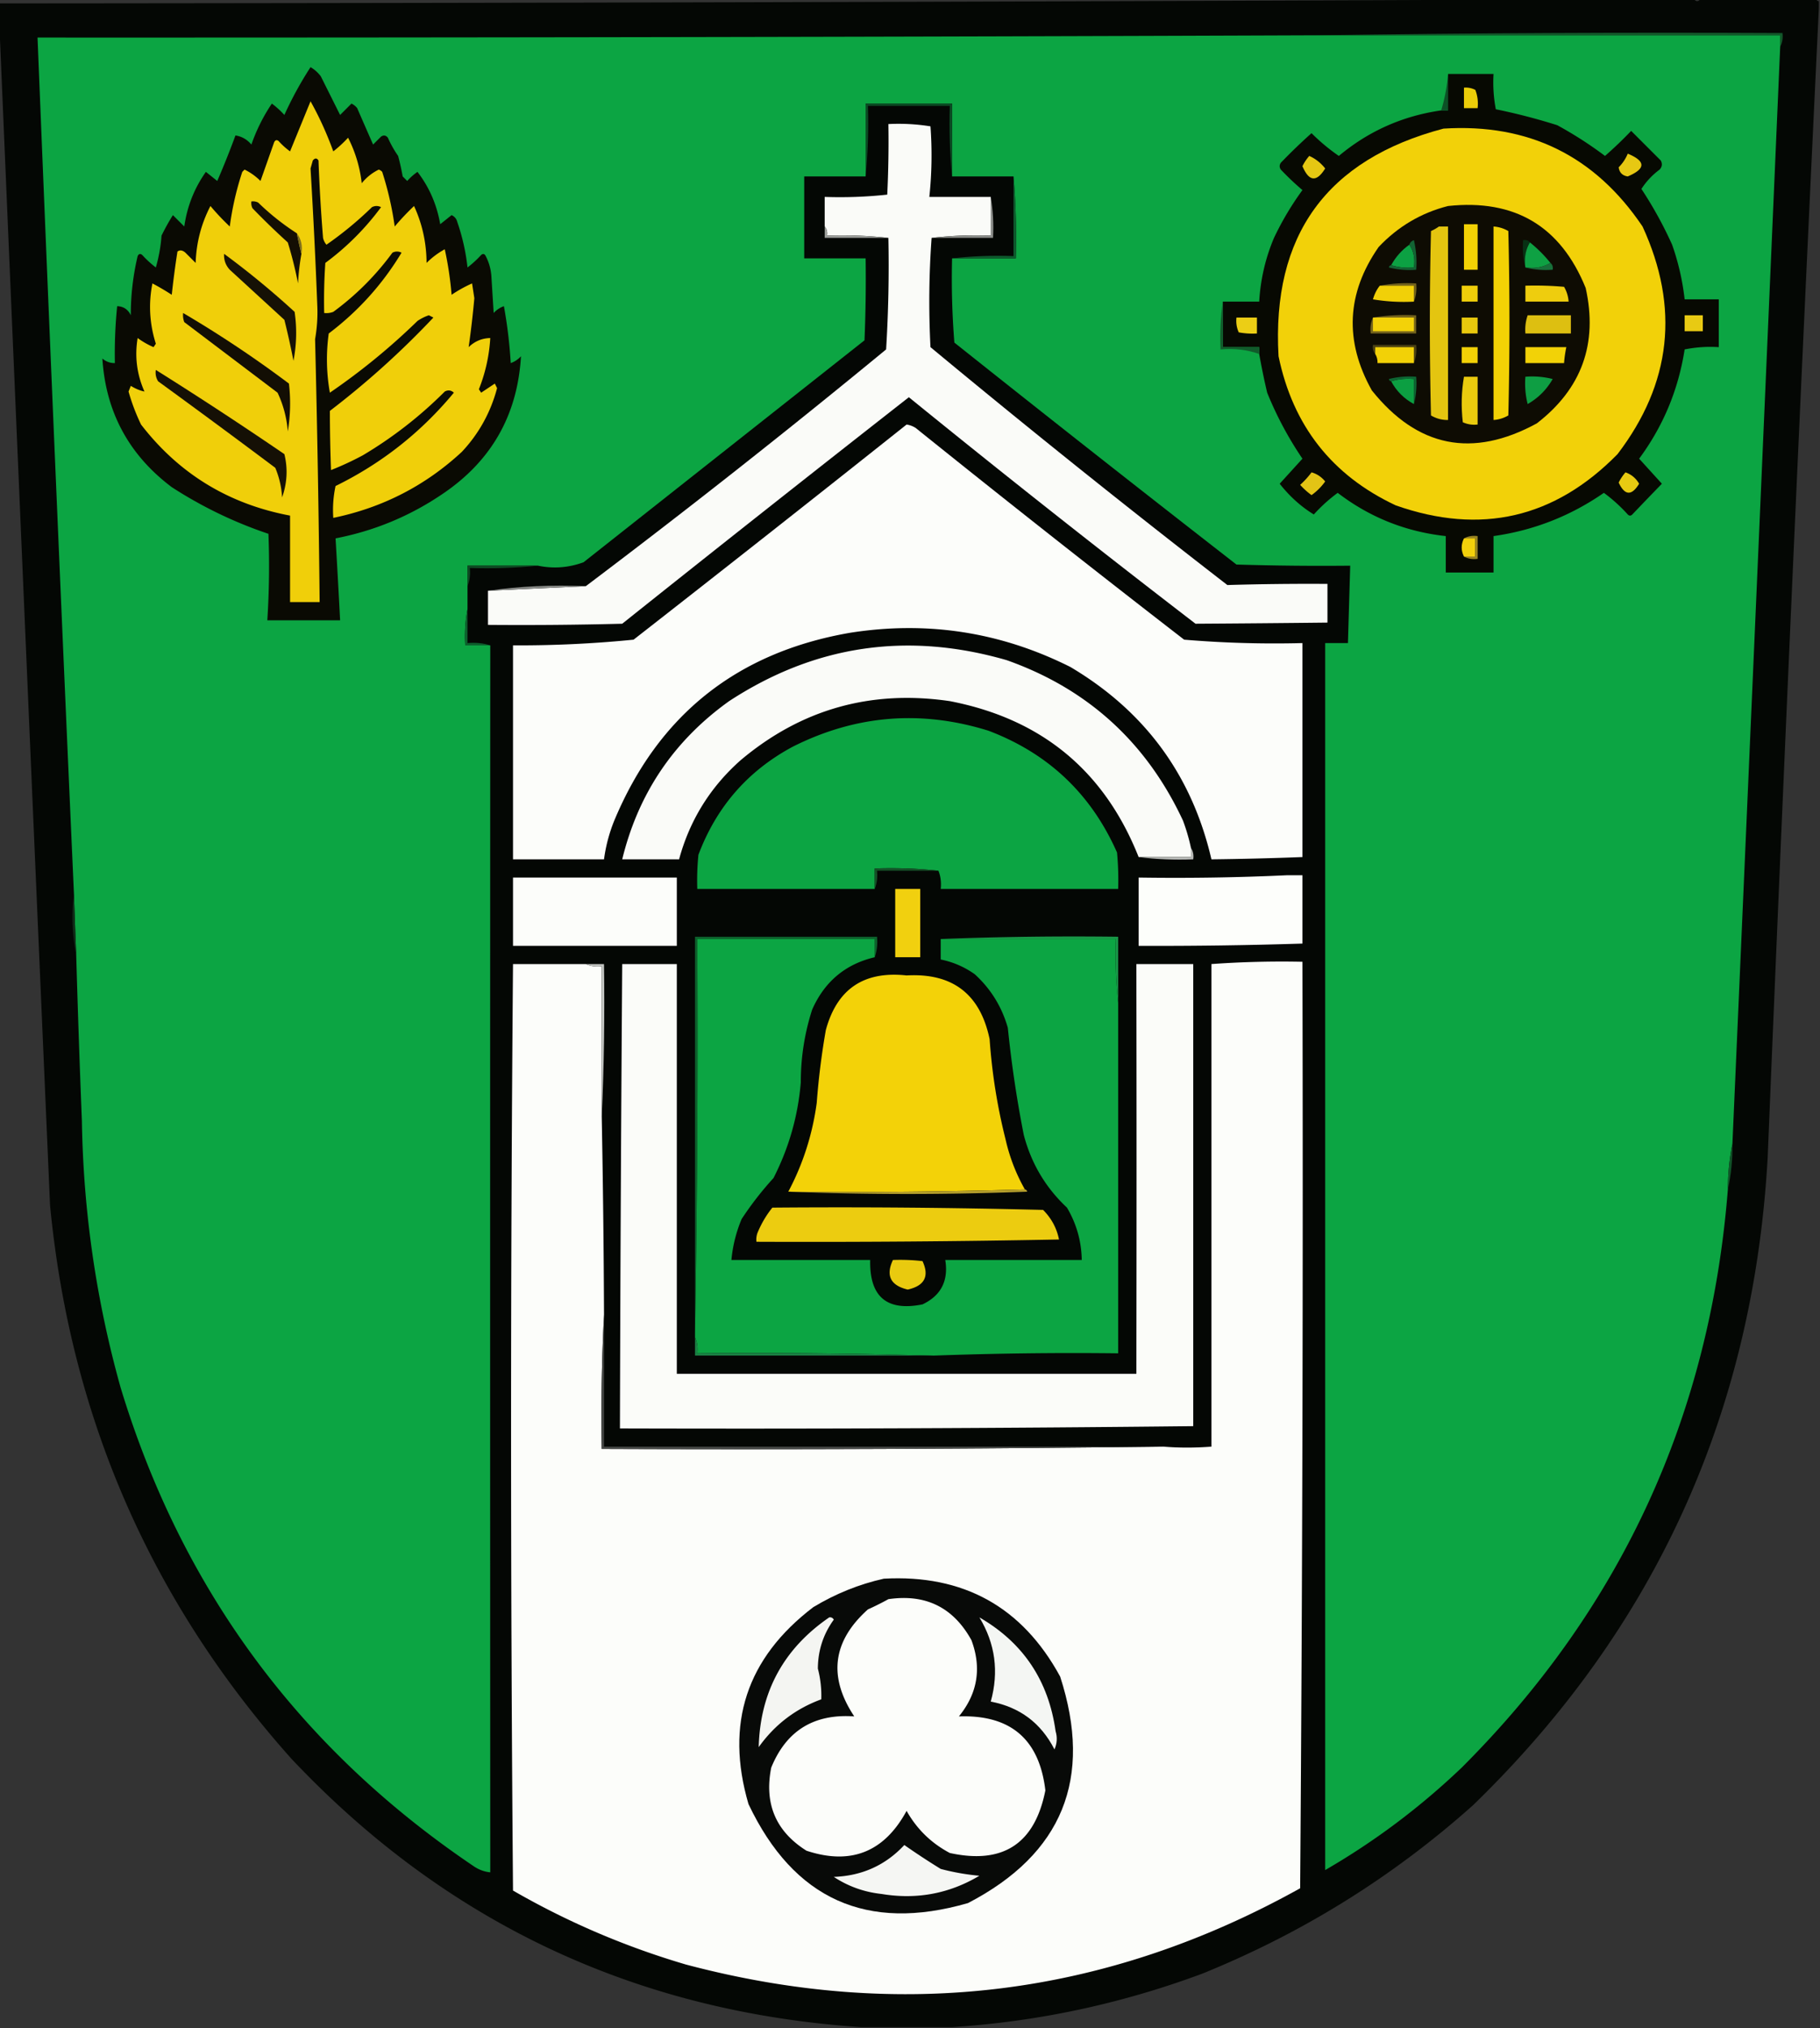 <svg xmlns="http://www.w3.org/2000/svg" width="800" height="891" style="shape-rendering:geometricPrecision;text-rendering:geometricPrecision;image-rendering:optimizeQuality;fill-rule:evenodd;clip-rule:evenodd"><rect width="100%" height="100%" fill="#333333" stroke="none"/><path style="opacity:1" fill="#040704" d="M741.5-.5h3c1 1.333 2 1.333 3 0h51c0 .667.333 1 1 1v3a71503.728 71503.728 0 0 0-22.5 505c-6.301 112.07-49.467 206.903-129.5 284.5-35.265 31.48-74.931 56.147-119 74-35.654 13.252-72.32 21.085-110 23.5h-40c-99.104-6.64-182.604-45.973-250.5-118-61.7-69.107-97.034-150.107-106-243A426326.116 426326.116 0 0 1-.5 5.5v-4c246.931-.169 494.264-.835 742-2z"/><path style="opacity:1" fill="#13572a" d="M578.5 15.5c68.165-1 136.498-1.332 205-1 .295 2.235-.039 4.235-1 6v-5h-204z"/><path style="opacity:1" fill="#0ca543" d="M578.5 15.5h204v5a694761.506 694761.506 0 0 1-21 482c-1.313 6.459-1.979 13.126-2 20-7.853 99.315-46.853 183.982-117 254-18.318 17.466-38.318 32.466-60 45v-539h10l1-34c-16.67.167-33.337 0-50-.5a13748.65 13748.65 0 0 1-124-97.5 352.81 352.81 0 0 1-1-37h28c.328-12.178-.005-24.178-1-36h-27v-32h-38v32h-27v36h27c.167 12.005 0 24.005-.5 36L256.5 247c-6.569 2.401-13.236 2.901-20 1.5h-31v19c-.988 5.14-1.321 10.474-1 16h11c-.081 179.722-.081 359.389 0 539-2.516-.255-4.85-1.089-7-2.5C131.727 768.3 79.894 698.134 53 609.5c-10.7-38.239-16.367-77.239-17-117a6339.354 6339.354 0 0 1-2.5-73 2561.88 2561.88 0 0 1-1-27 85030.843 85030.843 0 0 1-16-376c187.334.056 374.668-.277 562-1z"/><path style="opacity:1" fill="#0a0a03" d="M136.5 29.5c1.693.975 3.193 2.308 4.5 4l8.5 17 5-5a7.248 7.248 0 0 1 2.5 2c2.336 5.37 4.67 10.703 7 16l3.5-3.5c1.135-.75 2.135-.583 3 .5a46.936 46.936 0 0 0 4.5 8 108.484 108.484 0 0 1 2 9l2 2a25.501 25.501 0 0 1 4.5-4c5.188 6.723 8.521 14.39 10 23l5-4c1.299.59 2.132 1.59 2.5 3a91.233 91.233 0 0 1 4.5 20 46.607 46.607 0 0 0 6-5.5c.832-.688 1.498-.521 2 .5a22.127 22.127 0 0 1 2.5 9l1 16a10.94 10.94 0 0 1 4.5-3 209.037 209.037 0 0 1 3 25 10.94 10.94 0 0 0 4.5-3c-1.518 25.87-13.018 46.036-34.5 60.5-14.303 9.714-29.969 16.214-47 19.5a4858.243 4858.243 0 0 1 2 36h-32a368.84 368.84 0 0 0 .5-38A188.092 188.092 0 0 1 75.5 214c-18.848-14.173-29.015-33.006-30.5-56.5 1.584 1.361 3.418 2.028 5.5 2a209.171 209.171 0 0 1 1-25c2.772.095 4.772 1.429 6 4-.033-8.7.967-17.367 3-26 .502-1.021 1.168-1.188 2-.5a46.62 46.62 0 0 0 6 5.5 67.924 67.924 0 0 0 2.5-14 97.212 97.212 0 0 1 5-9l5 5c1.254-8.829 4.42-16.829 9.5-24l5 4a379.18 379.18 0 0 0 8-20c2.785.433 5.119 1.766 7 4 2.251-6.45 5.251-12.45 9-18a38.91 38.91 0 0 1 5.5 5 159.7 159.7 0 0 1 11.5-21z"/><path style="opacity:1" fill="#070902" d="M636.5 32.5h20a62.792 62.792 0 0 0 1 15.5c9.1 1.859 18.1 4.192 27 7a172.389 172.389 0 0 1 21 13.5 179.514 179.514 0 0 0 11.5-11l13 13c.781 1.444.614 2.777-.5 4a32.298 32.298 0 0 0-8 8.5 174.523 174.523 0 0 1 13.5 24.5 108.619 108.619 0 0 1 5.5 24h15v21a57.15 57.15 0 0 0-15 1c-2.748 17.689-9.414 33.689-20 48l10 11c-4.377 4.508-8.71 9.008-13 13.5-.667.667-1.333.667-2 0a70.352 70.352 0 0 0-10.5-9.5c-14.659 10.165-30.826 16.498-48.5 19v16h-21v-16c-17.658-1.938-33.492-8.271-47.5-19a70.352 70.352 0 0 0-10.5 9.5c-5.638-3.454-10.638-7.954-15-13.5l10-11a155.611 155.611 0 0 1-15.5-29 307.72 307.72 0 0 1-3.5-17v-3h-16v-20h16c.567-9.758 2.734-19.091 6.5-28a129.487 129.487 0 0 1 12.5-21 120.57 120.57 0 0 1-9.5-9c-.667-1-.667-2 0-3a247.588 247.588 0 0 1 13.5-13 85.548 85.548 0 0 0 12 10c13.063-10.914 28.063-17.581 45-20h3v-16z"/><path style="opacity:1" fill="#0c5126" d="M636.5 32.5v16h-3a77.193 77.193 0 0 0 3-16z"/><path style="opacity:1" fill="#eccd09" d="M643.5 38.5a9.107 9.107 0 0 1 5 1 16.874 16.874 0 0 1 1 8h-6v-9z"/><path style="opacity:1" fill="#f0cf0a" d="M136.5 44.5c3.886 6.95 7.219 14.283 10 22a55.05 55.05 0 0 0 6.5-6 57.923 57.923 0 0 1 6 20 21.754 21.754 0 0 1 7.5-6c.586.21 1.086.543 1.5 1a142.25 142.25 0 0 1 5.5 24 107.954 107.954 0 0 1 8.5-9c3.62 7.863 5.453 16.196 5.5 25a35.061 35.061 0 0 1 8-6c1.44 6.573 2.44 13.24 3 20a59.043 59.043 0 0 1 9-5l1 6.5a420.748 420.748 0 0 1-2.5 21.5c2.651-2.576 5.818-3.909 9.5-4a71.766 71.766 0 0 1-5 22.5l1 1.5 6-4 1 2c-2.838 10.682-8.005 20.015-15.5 28-16.039 14.864-34.872 24.53-56.5 29a49.87 49.87 0 0 1 1-14c20.28-9.948 37.613-23.615 52-41-1.223-1.114-2.556-1.281-4-.5a182.324 182.324 0 0 1-36 28 131.287 131.287 0 0 1-14 6.5 719.047 719.047 0 0 1-.5-26 377.826 377.826 0 0 0 45.5-41l-2-1a20.023 20.023 0 0 0-5 2.5 288.877 288.877 0 0 1-38.5 31.5 82.78 82.78 0 0 1-.5-26c12.987-9.816 23.653-21.649 32-35.5-1.333-.667-2.667-.667-4 0-7.333 10-16 18.667-26 26a8.43 8.43 0 0 1-4 .5c-.166-7.341 0-14.674.5-22A115.863 115.863 0 0 0 167.5 91c-1.333-.667-2.667-.667-4 0a157.01 157.01 0 0 1-20 16.5 6.802 6.802 0 0 1-1.5-3 761.358 761.358 0 0 1-2-34c-.741-1.14-1.575-1.14-2.5 0l-1 3.5a2833.356 2833.356 0 0 1 3 61c.157 4.592-.176 9.259-1 14a7905.11 7905.11 0 0 1 2 115.5h-13v-38c-27.002-5.075-48.836-18.408-65.5-40a89.024 89.024 0 0 1-5.5-14.5l1-2.5c1.997 1.247 3.997 2.081 6 2.5-3.346-7.544-4.346-15.377-3-23.5a36.168 36.168 0 0 0 7 4l1-1.5c-2.778-8.784-3.278-17.617-1.5-26.5a107.892 107.892 0 0 1 8.5 5 390.065 390.065 0 0 1 2.5-19c1.073-.78 2.24-.613 3.5.5l4.5 4.5c.286-8.88 2.453-17.213 6.5-25a107.987 107.987 0 0 0 8.5 9 131.141 131.141 0 0 1 5.5-24l1-1a26.002 26.002 0 0 1 7 5c1.985-5.618 3.985-11.284 6-17 .502-1.021 1.168-1.188 2-.5a31.83 31.83 0 0 0 5 4.5c2.996-7.317 5.996-14.65 9-22z"/><path style="opacity:1" fill="#0b4c24" d="M418.5 77.5c-.994-10.153-1.328-20.486-1-31h-36c.328 10.514-.006 20.847-1 31v-32h38v32z"/><path style="opacity:1" fill="#fafbf8" d="M435.5 86.5v17c-8.849-.326-17.516.007-26 1-1.161 15.828-1.328 31.828-.5 48A4885.915 4885.915 0 0 0 539.5 257c14.622-.432 29.289-.598 44-.5v17c-19.428.216-38.762.383-58 .5a5907.531 5907.531 0 0 1-126-99.5 17379.52 17379.52 0 0 0-126 99.5c-19.664.5-39.331.667-59 .5v-15c14.432-.651 28.765-1.318 43-2a3927.172 3927.172 0 0 0 132-104 601.227 601.227 0 0 0 1-49c-8.818-.993-17.818-1.327-27-1 .268-1.599-.066-2.932-1-4v-13a193.29 193.29 0 0 0 27.5-1c.5-10.328.666-20.661.5-31a88.658 88.658 0 0 1 18.5 1c.76 10.367.594 20.7-.5 31h27z"/><path style="opacity:1" fill="#f2d109" d="M634.5 56.5c37.419-2.373 66.586 11.96 87.5 43 16.381 35.609 12.715 68.942-11 100-27.627 28.145-60.127 35.645-97.5 22.5-28.017-13.154-45.184-34.987-51.5-65.5-3.049-53.111 21.117-86.445 72.5-100z"/><path style="opacity:1" fill="#e5c713" d="M575.5 68.5c2.725 1.213 5.059 3.046 7 5.5-3.785 6.135-7.118 5.802-10-1a20.967 20.967 0 0 1 3-4.5z"/><path style="opacity:1" fill="#e7c813" d="M715.5 67.5c7.983 3.307 7.983 6.64 0 10-2.333-.333-3.667-1.667-4-4a18.039 18.039 0 0 0 4-6z"/><path style="opacity:1" fill="#0e0c03" d="M636.5 90.5c29.326-3.139 49.493 8.861 60.5 36 5.436 24.439-1.731 44.273-21.5 59.5-28.272 15.388-52.439 10.555-72.5-14.5-12.132-21.698-11.132-42.698 3-63 8.525-9.004 18.692-15.004 30.5-18z"/><path style="opacity:1" fill="#140e03" d="M130.5 102.5c.588 3.11 1.255 6.11 2 9a102.117 102.117 0 0 0-1.5 13 174.708 174.708 0 0 0-4.5-18 328.074 328.074 0 0 1-15.5-15 4.934 4.934 0 0 1-.5-3 4.932 4.932 0 0 1 3 .5 108.994 108.994 0 0 0 17 13.5z"/><path style="opacity:1" fill="#f3d205" d="M643.5 98.5h6v20h-6v-20z"/><path style="opacity:1" fill="#e4c510" d="M632.5 99.5h4v85c-2.699.034-5.199-.633-7.5-2-.667-27-.667-54 0-81a19.602 19.602 0 0 0 3.5-2z"/><path style="opacity:1" fill="#f3d205" d="M656.5 99.5c2.327.165 4.493.831 6.5 2 .667 27 .667 54 0 81a14.828 14.828 0 0 1-6.5 2v-85z"/><path style="opacity:1" fill="#9c9e9b" d="M362.5 99.5c.934 1.068 1.268 2.401 1 4 9.182-.327 18.182.007 27 1h-28v-5z"/><path style="opacity:1" fill="#8c8e8b" d="M435.5 86.5c.99 5.81 1.323 11.81 1 18h-27c8.484-.993 17.151-1.326 26-1v-17z"/><path style="opacity:1" fill="#073114" d="M672.5 106.5c-1.914 3.184-2.58 6.851-2 11-.983-3.798-1.317-7.798-1-12 1.291-.237 2.291.096 3 1z"/><path style="opacity:1" fill="#0ea143" d="M672.5 106.5a57.508 57.508 0 0 1 9 9c-3.184 1.914-6.851 2.58-11 2-.58-4.149.086-7.816 2-11z"/><path style="opacity:1" fill="#0ca143" d="M619.5 107.5c1.902 2.837 2.569 6.171 2 10-3.542.313-6.875-.021-10-1 1.982-3.646 4.649-6.646 8-9z"/><path style="opacity:1" fill="#136434" d="M611.5 116.5c3.125.979 6.458 1.313 10 1 .569-3.829-.098-7.163-2-10 .311-.978.978-1.645 2-2a43.117 43.117 0 0 1 1 13 36.875 36.875 0 0 1-12-1c.124-.607.457-.94 1-1z"/><path style="opacity:1" fill="#7d6d1c" d="M130.5 102.5c1.888 2.488 2.555 5.488 2 9-.745-2.89-1.412-5.89-2-9z"/><path style="opacity:1" fill="#0e5b2e" d="M445.5 77.5c.995 11.822 1.328 23.822 1 36h-28c8.818-.993 17.818-1.327 27-1v-35z"/><path style="opacity:1" fill="#161105" d="M98.5 111.5a373.025 373.025 0 0 1 31 25.5c1.048 7.162.881 14.328-.5 21.5a343.209 343.209 0 0 0-4-18l-24-22c-1.825-1.98-2.659-4.313-2.5-7z"/><path style="opacity:1" fill="#18703a" d="M681.5 115.5c.904.709 1.237 1.709 1 3-4.202.317-8.202-.017-12-1 4.149.58 7.816-.086 11-2z"/><path style="opacity:1" fill="#73631c" d="M606.5 125.5c5.14-.988 10.474-1.321 16-1 .306 2.885-.027 5.552-1 8v-7h-15z"/><path style="opacity:1" fill="#f1d008" d="M606.5 125.5h15v7a81.883 81.883 0 0 1-18-1c.636-2.28 1.636-4.28 3-6z"/><path style="opacity:1" fill="#efce0a" d="M642.5 125.5h7v7h-7v-7z"/><path style="opacity:1" fill="#eecd0e" d="M670.5 125.5c5.676-.166 11.343.001 17 .5a14.828 14.828 0 0 1 2 6.5h-19v-7z"/><path style="opacity:1" fill="#ddbf11" d="M671.5 138.5h19v8h-20c-.221-2.779.112-5.446 1-8z"/><path style="opacity:1" fill="#e8ca13" d="M740.5 138.5h8v7h-8v-7z"/><path style="opacity:1" fill="#130e04" d="M80.5 137.5a500.174 500.174 0 0 1 46.5 31 74.079 74.079 0 0 1-.5 21 48.084 48.084 0 0 0-4.5-17l-41-31a8.435 8.435 0 0 1-.5-4z"/><path style="opacity:1" fill="#ecce15" d="M543.5 139.5h9v7a32.462 32.462 0 0 1-8-.5c-.923-2.041-1.256-4.208-1-6.5z"/><path style="opacity:1" fill="#e8c80d" d="M642.5 139.5h7v7h-7v-7z"/><path style="opacity:1" fill="#74631c" d="M603.5 139.5c6.145-.99 12.478-1.323 19-1v8h-20c-.302-2.559.032-4.893 1-7z"/><path style="opacity:1" fill="#f3d209" d="M603.5 139.5h18v6h-18v-6z"/><path style="opacity:1" fill="#4b4114" d="M621.5 159.5v-7h-17v3c-.934-1.068-1.268-2.401-1-4h19c.306 2.885-.027 5.552-1 8z"/><path style="opacity:1" fill="#115b2b" d="M537.5 132.5v20h16v3c-5.37-1.879-11.037-2.545-17-2-.325-7.187.009-14.187 1-21z"/><path style="opacity:1" fill="#f2d107" d="M621.5 159.5h-16c.067-1.459-.266-2.792-1-4v-3h17v7z"/><path style="opacity:1" fill="#f2d106" d="M642.5 152.5h7v7h-7v-7z"/><path style="opacity:1" fill="#f2d207" d="M670.5 152.5h18a51.569 51.569 0 0 0-1 7h-17v-7z"/><path style="opacity:1" fill="#151005" d="M68.5 162.5a1732.318 1732.318 0 0 1 56.5 37c1.564 6.343 1.23 12.677-1 19a39.345 39.345 0 0 0-3-13 4524.532 4524.532 0 0 0-51.5-38c-.952-1.545-1.285-3.212-1-5z"/><path style="opacity:1" fill="#0c9f42" d="M621.5 177.5c-4.355-2.355-7.688-5.688-10-10 3.125-.979 6.458-1.313 10-1v11z"/><path style="opacity:1" fill="#0d6633" d="M621.5 177.5v-11c-3.542-.313-6.875.021-10 1-.543-.06-.876-.393-1-1a36.875 36.875 0 0 1 12-1c.317 4.202-.017 8.202-1 12z"/><path style="opacity:1" fill="#eacb0e" d="M643.5 165.5h6v21c-2.292.256-4.459-.077-6.5-1-.792-6.747-.626-13.414.5-20z"/><path style="opacity:1" fill="#0e9e43" d="M670.5 165.5a36.875 36.875 0 0 1 12 1c-2.667 4.667-6.333 8.333-11 11a36.875 36.875 0 0 1-1-12z"/><path style="opacity:1" fill="#fcfdfa" d="M398.5 186.5c1.422.209 2.755.709 4 1.5a7884.073 7884.073 0 0 0 118 93 477.535 477.535 0 0 0 52 1.5v94c-13.328.507-26.661.84-40 1-8.557-36.908-29.224-65.075-62-84.5-30.658-15.376-62.992-20.376-97-15-49.632 8.643-84.132 36.143-103.5 82.5a69.774 69.774 0 0 0-4.5 17h-40v-94a508.526 508.526 0 0 0 53-2.5 16801.688 16801.688 0 0 0 120-94.5z"/><path style="opacity:1" fill="#e3c415" d="M576.5 207.5c2.367.664 4.367 1.997 6 4a25.658 25.658 0 0 1-6 6 31.84 31.84 0 0 1-5-4.5 38.47 38.47 0 0 0 5-5.5z"/><path style="opacity:1" fill="#e8ca12" d="M714.5 207.5c2.569.896 4.569 2.562 6 5-3.297 5.402-6.297 5.235-9-.5a20.987 20.987 0 0 1 3-4.5z"/><path style="opacity:1" fill="#f2d00b" d="M643.5 236.5h5v8h-5c-1.333-2.667-1.333-5.333 0-8z"/><path style="opacity:1" fill="#9a8623" d="M643.5 236.5c1.765-.961 3.765-1.295 6-1v10c-2.235.295-4.235-.039-6-1h5v-8h-5z"/><path style="opacity:1" fill="#0e4a23" d="M236.5 248.5c-9.819.994-19.819 1.327-30 1 .306 2.885-.027 5.552-1 8v-9h31z"/><path style="opacity:1" fill="#878986" d="M257.5 257.5c-14.235.682-28.568 1.349-43 2 13.961-1.983 28.294-2.65 43-2z"/><path style="opacity:1" fill="#0d602d" d="M205.5 267.5v15c3.542-.313 6.875.021 10 1h-11c-.321-5.526.012-10.86 1-16z"/><path style="opacity:1" fill="#fafbf8" d="M523.5 372.5v4h-23c-15.033-37.885-42.699-60.719-83-68.5-34.713-5.089-65.38 3.578-92 26-13.334 11.829-22.334 26.329-27 43.5h-25c7.08-29 22.747-52.166 47-69.5 37.678-24.609 78.345-30.609 122-18 35.61 12.604 61.443 36.104 77.5 70.5a85.163 85.163 0 0 1 3.5 12z"/><path style="opacity:1" fill="#0ca543" d="M412.5 382.5c-9.152-.994-18.485-1.327-28-1v9h-78a112.97 112.97 0 0 1 .5-15c7.947-21.115 21.78-36.948 41.5-47.5 27.674-13.902 56.341-16.236 86-7 26.29 9.956 45.123 27.79 56.5 53.5.499 5.323.666 10.656.5 16h-78c.306-2.885-.027-5.552-1-8z"/><path style="opacity:1" fill="#b6b8b5" d="M523.5 372.5c.951 1.419 1.284 3.085 1 5-8.184.326-16.184-.008-24-1h23v-4z"/><path style="opacity:1" fill="#145127" d="M412.5 382.5h-27c.306 2.885-.027 5.552-1 8v-9c9.515-.327 18.848.006 28 1z"/><path style="opacity:1" fill="#fdfefb" d="M565.5 384.5h7v30a2021.272 2021.272 0 0 1-72 1v-30c21.84.331 43.506-.003 65-1z"/><path style="opacity:1" fill="#fcfdfa" d="M225.5 385.5h72v30h-72v-30z"/><path style="opacity:1" fill="#f1d00f" d="M393.5 390.5h11v30h-11v-30z"/><path style="opacity:1" fill="#102c18" d="M32.5 392.5c.286 9.002.62 18.002 1 27a83.577 83.577 0 0 1-1-27z"/><path style="opacity:1" fill="#0d612c" d="M384.5 420.5v-8h-78a7484.99 7484.99 0 0 1-1 173v-174h80c.31 3.213-.023 6.213-1 9z"/><path style="opacity:1" fill="#189647" d="M413.5 412.5a1521.522 1521.522 0 0 1 78-1v29c-.994-9.152-1.327-18.485-1-28h-77z"/><path style="opacity:1" fill="#0ca543" d="M384.5 420.5c-12.877 3.029-22.044 10.696-27.5 23a103.43 103.43 0 0 0-5 32c-1.242 14.787-5.242 28.787-12 42a143.738 143.738 0 0 0-14 18 60.613 60.613 0 0 0-4.5 18h61c-.351 16.158 7.316 22.658 23 19.5 8.142-3.871 11.475-10.371 10-19.5h60c-.14-8.225-2.307-15.892-6.5-23-9.395-8.782-15.729-19.448-19-32a505.57 505.57 0 0 1-7-47c-2.624-9.218-7.457-17.051-14.5-23.5-4.549-3.237-9.549-5.404-15-6.5v-9h77c-.327 9.515.006 18.848 1 28v154c-27.044-.316-54.044.017-81 1a2704.72 2704.72 0 0 0-104-1c.302-2.559-.032-4.893-1-7v-2a7484.99 7484.99 0 0 0 1-173h78v8z"/><path style="opacity:1" fill="#fcfdfa" d="M257.5 423.5c2.107.968 4.441 1.302 7 1v66a5870.02 5870.02 0 0 1 1 87 871.155 871.155 0 0 0-1 59c82.502.333 164.835-.001 247-1 6.702.55 13.702.55 21 0v-212a436.074 436.074 0 0 1 40-1c.333 135.668 0 271.335-1 407-85.276 47.433-175.276 58.599-270 33.5-26.68-7.844-52.013-18.677-76-32.5a24260.676 24260.676 0 0 1 0-407h32z"/><path style="opacity:1" fill="#fbfcf9" d="M273.5 423.5h24v180h202c.114-60.142.114-120.142 0-180h25v203a18363.6 18363.6 0 0 1-252 1c.176-68.317.51-136.317 1-204z"/><path style="opacity:1" fill="#c3c5c2" d="M257.5 423.5h8c.331 22.506-.003 44.84-1 67v-66c-2.559.302-4.893-.032-7-1z"/><path style="opacity:1" fill="#f3d208" d="M450.5 522.5a2704.72 2704.72 0 0 1-104 1c6.466-12.173 10.632-25.173 12.5-39a326.594 326.594 0 0 1 4-32c4.9-18.044 16.734-26.044 35.5-24 20.212-1.145 32.378 8.188 36.5 28a250.287 250.287 0 0 0 7 44c1.768 7.812 4.601 15.145 8.5 22z"/><path style="opacity:1" fill="#105328" d="M761.5 502.5c.103 6.886-.564 13.553-2 20 .021-6.874.687-13.541 2-20z"/><path style="opacity:1" fill="#b59f2b" d="M450.5 522.5c.543.06.876.393 1 1a1382.07 1382.07 0 0 1-105 0 2704.72 2704.72 0 0 0 104-1z"/><path style="opacity:1" fill="#eccc10" d="M339.5 530.5c39.672-.333 79.339 0 119 1 3.66 3.669 5.993 8.002 7 13-44.064.85-88.397 1.184-133 1a8.43 8.43 0 0 1 .5-4c1.686-4.052 3.852-7.719 6.5-11z"/><path style="opacity:1" fill="#e9ca0f" d="M392.5 553.5a84.902 84.902 0 0 1 13 .5c3.085 6.662.918 10.829-6.5 12.5-7.571-1.807-9.738-6.141-6.5-13z"/><path style="opacity:1" fill="#1a8144" d="M305.5 587.5c.968 2.107 1.302 4.441 1 7a2704.72 2704.72 0 0 1 104 1h-105v-8z"/><path style="opacity:1" fill="#444644" d="M265.5 577.5v58h246c-82.165.999-164.498 1.333-247 1-.33-19.84.003-39.507 1-59z"/><path style="opacity:1" fill="#080a08" d="M388.5 693.5c35.017-1.914 60.85 12.419 77.5 43 14.522 44.767 1.022 77.933-40.5 99.5-44.452 12.859-76.619-1.641-96.5-43.5-10.337-35.324-.837-64.157 28.5-86.5 9.765-5.893 20.098-10.06 31-12.5z"/><path style="opacity:1" fill="#fcfdfa" d="M390.5 702.5c16.369-2.398 28.536 3.602 36.5 18 4.561 12.232 2.728 23.399-5.5 33.5 22.699-.796 35.366 10.038 38 32.5-4.623 23.453-18.623 32.619-42 27.5-8.141-4.308-14.474-10.474-19-18.5-9.841 18.111-24.508 23.945-44 17.5-13.481-8.478-18.648-20.645-15.5-36.5 6.617-16.236 18.784-23.736 36.5-22.5-11.562-17.401-9.562-33.068 6-47a125.802 125.802 0 0 0 9-4.5z"/><path style="opacity:1" fill="#f4f5f2" d="M364.5 710.5c.876-.131 1.543.202 2 1-4.621 6.365-6.955 13.532-7 21.5a46.657 46.657 0 0 1 1.5 13.5c-11.321 4.151-20.488 11.151-27.5 21 .626-24.251 10.96-43.251 31-57z"/><path style="opacity:1" fill="#f4f6f3" d="M430.5 710.5c19.221 11.091 30.388 27.758 33.5 50 .818 2.727.652 5.394-.5 8-5.911-11.58-15.244-18.58-28-21 3.645-13.147 1.978-25.48-5-37z"/><path style="opacity:1" fill="#f5f6f3" d="M397.5 810.5a322.368 322.368 0 0 0 16 10.5 102.312 102.312 0 0 0 17 3c-13.277 7.898-27.61 10.564-43 8-7.642-.823-14.642-3.323-21-7.5 12.408-.453 22.741-5.12 31-14z"/></svg>